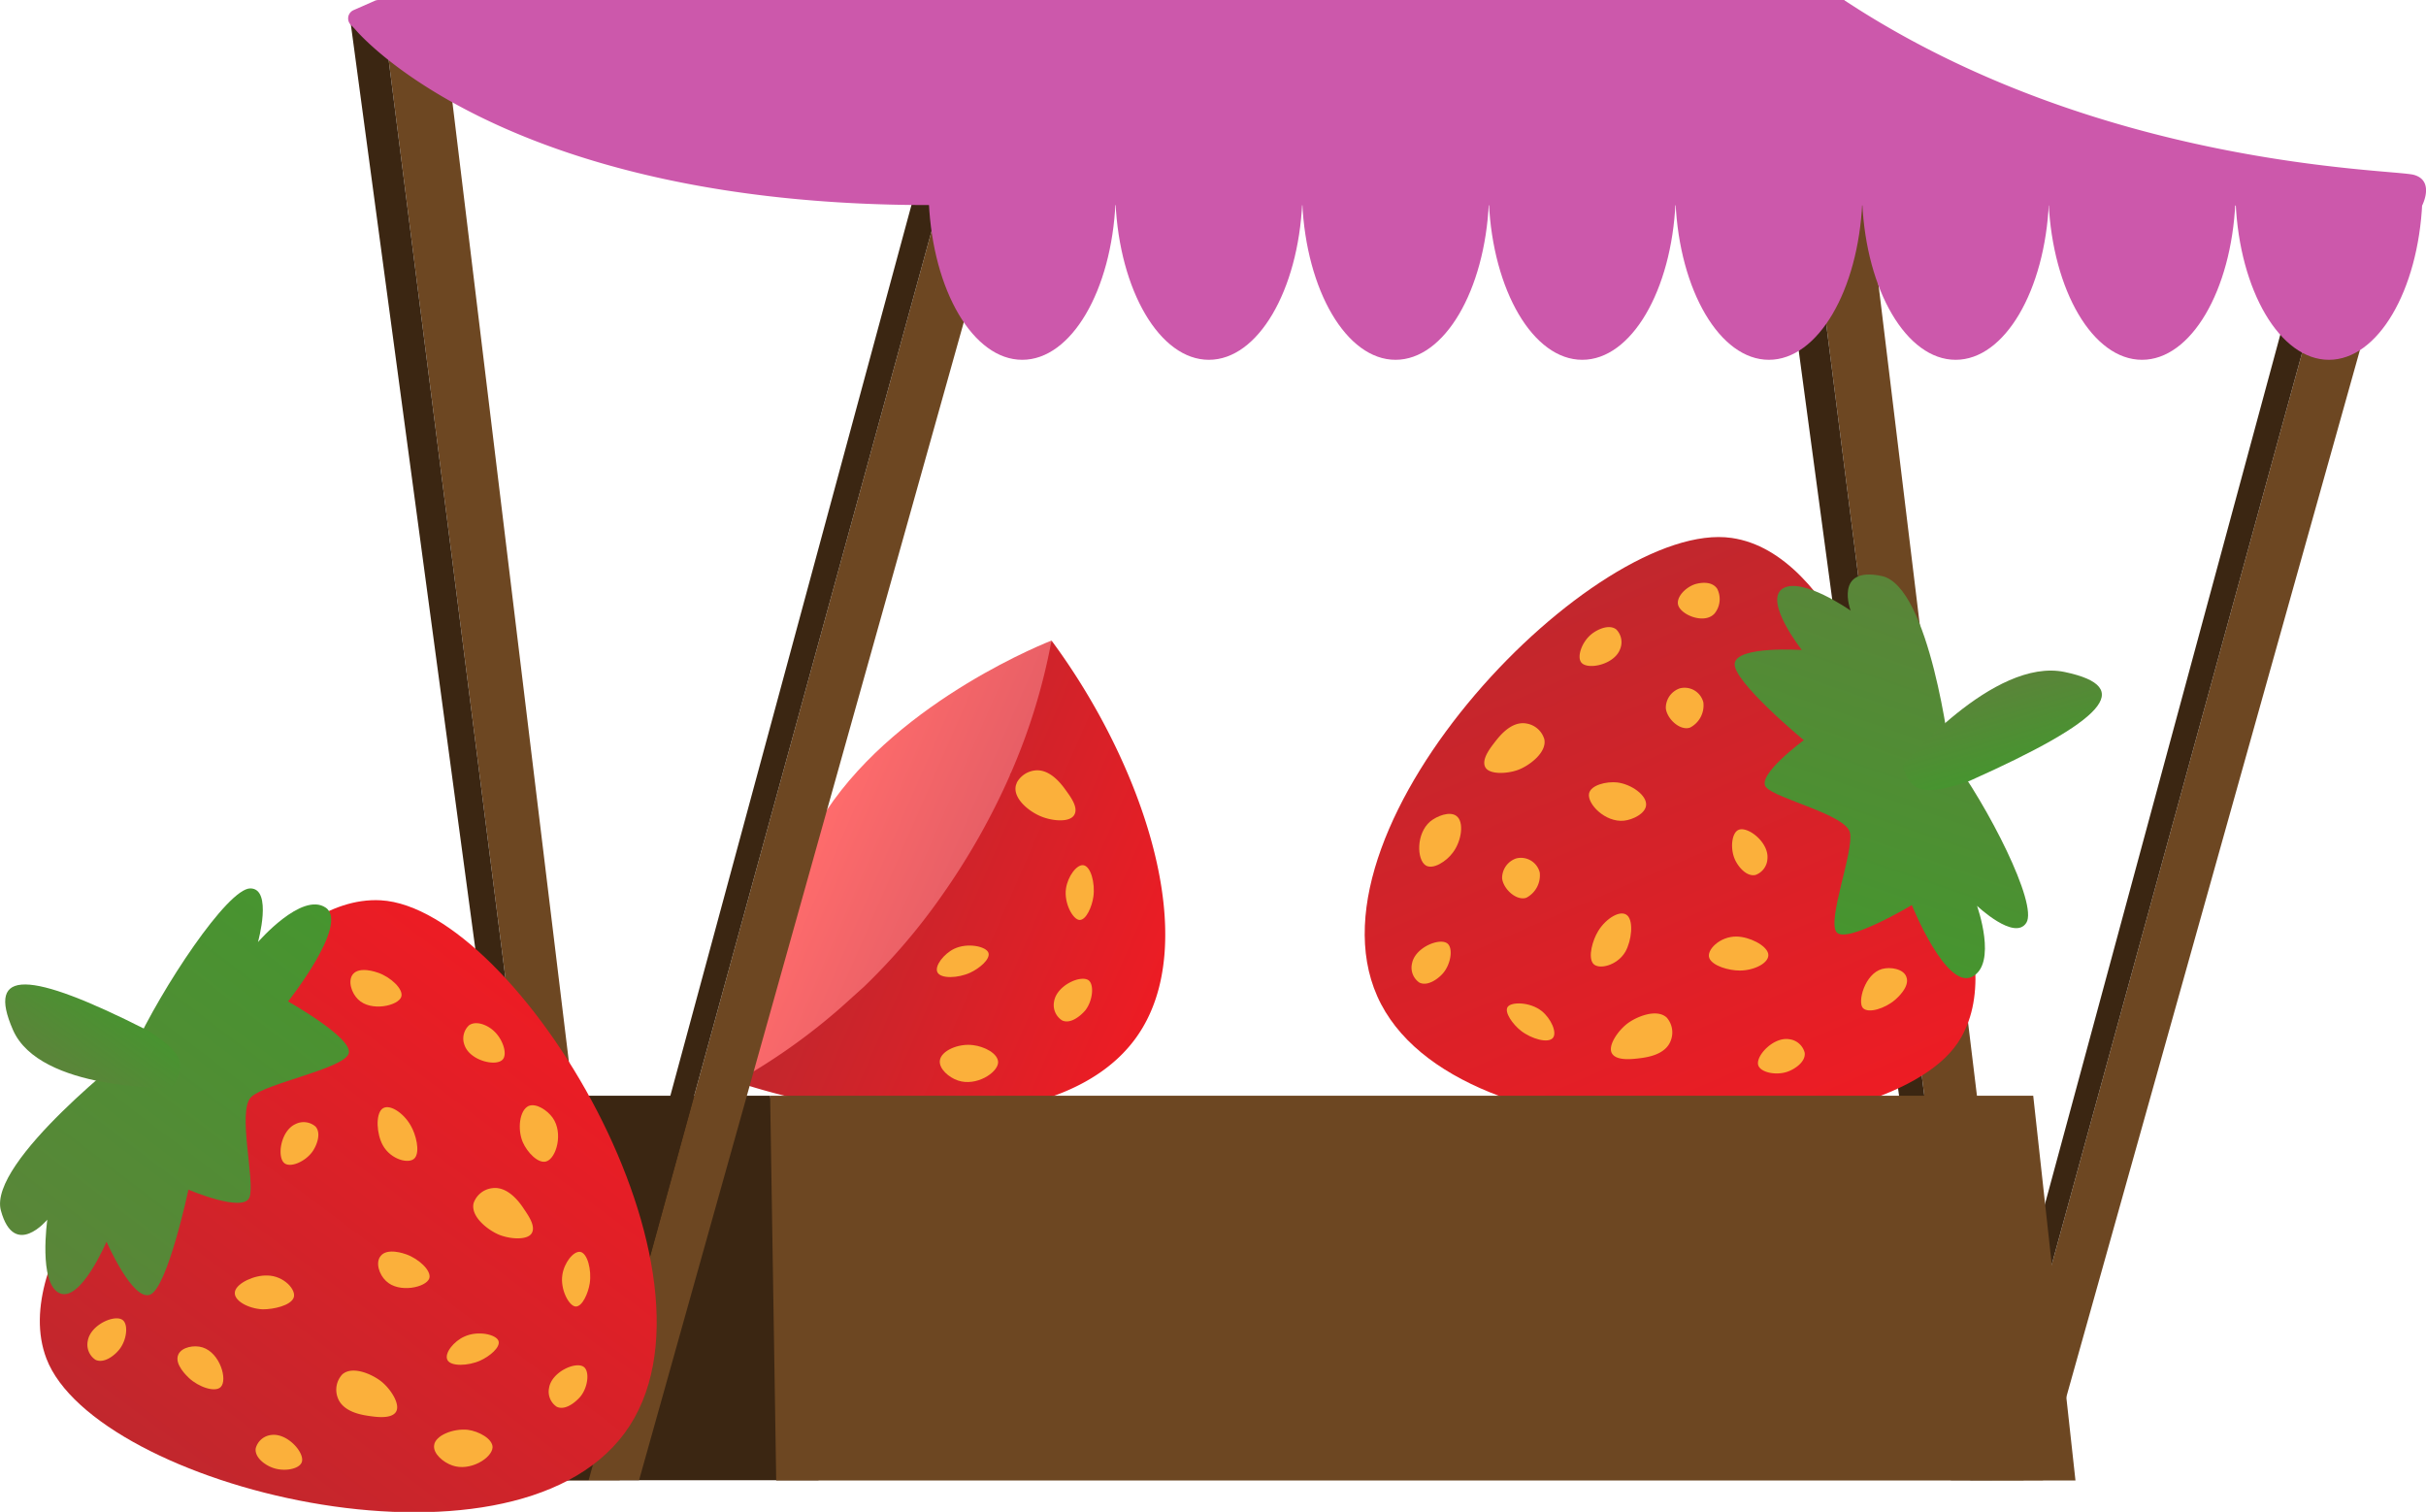 <svg xmlns="http://www.w3.org/2000/svg" xmlns:xlink="http://www.w3.org/1999/xlink" width="267.63" height="166.77" viewBox="0 0 267.63 166.77">
  <defs>
    <style>
      .cls-1 {
        fill: #6d4722;
      }

      .cls-2 {
        fill: #3b2612;
      }

      .cls-3 {
        fill: url(#linear-gradient);
      }

      .cls-4 {
        fill: url(#linear-gradient-2);
      }

      .cls-5 {
        fill: #fbb03b;
      }

      .cls-6 {
        fill: url(#linear-gradient-3);
      }

      .cls-7 {
        fill: url(#linear-gradient-4);
      }

      .cls-8 {
        fill: url(#linear-gradient-5);
      }

      .cls-9 {
        fill: #cc58ab;
      }

      .cls-10 {
        fill: url(#linear-gradient-6);
      }

      .cls-11 {
        fill: url(#linear-gradient-7);
      }

      .cls-12 {
        fill: url(#linear-gradient-8);
      }
    </style>
    <linearGradient id="linear-gradient" x1="89.84" y1="103.51" x2="114.92" y2="103.51" gradientTransform="matrix(0.92, 0.4, -0.4, 0.92, 48.35, -39.56)" gradientUnits="userSpaceOnUse">
      <stop offset="0" stop-color="#ff6c6c"/>
      <stop offset="1" stop-color="#dd5963"/>
    </linearGradient>
    <linearGradient id="linear-gradient-2" x1="93.28" y1="103.51" x2="132.21" y2="103.51" gradientTransform="matrix(0.92, 0.4, -0.4, 0.92, 48.35, -39.56)" gradientUnits="userSpaceOnUse">
      <stop offset="0" stop-color="#c1272d"/>
      <stop offset="1" stop-color="#ed1c24"/>
    </linearGradient>
    <linearGradient id="linear-gradient-3" x1="169.42" y1="107.79" x2="234.35" y2="107.79" gradientTransform="translate(200.23 -131.09) rotate(66.72)" xlink:href="#linear-gradient-2"/>
    <linearGradient id="linear-gradient-4" x1="3157.92" y1="1572.02" x2="3196.85" y2="1572.02" gradientTransform="translate(2726.16 -2411.25) rotate(108.93)" gradientUnits="userSpaceOnUse">
      <stop offset="0" stop-color="#5a8539"/>
      <stop offset="1" stop-color="#46952f"/>
    </linearGradient>
    <linearGradient id="linear-gradient-5" x1="564.62" y1="-277.2" x2="574.19" y2="-277.2" gradientTransform="matrix(0.28, 0.96, -1.66, 0.48, -398.23, -333.14)" xlink:href="#linear-gradient-4"/>
    <linearGradient id="linear-gradient-6" x1="5.38" y1="127.36" x2="70.31" y2="127.36" gradientTransform="matrix(0.62, -0.82, 0.8, 0.6, -81.88, 93.73)" xlink:href="#linear-gradient-2"/>
    <linearGradient id="linear-gradient-7" x1="-5.24" y1="105.5" x2="46.42" y2="105.5" gradientTransform="translate(-75.13 74.02) rotate(-52.79)" xlink:href="#linear-gradient-4"/>
    <linearGradient id="linear-gradient-8" x1="-225.42" y1="-53.78" x2="-215.85" y2="-53.78" gradientTransform="matrix(0.58, -0.81, 1.26, 0.9, 205.59, -16.66)" xlink:href="#linear-gradient-4"/>
  </defs>
  <title>Stand_20</title>
  <g id="Layer_2" data-name="Layer 2">
    <g id="_0" data-name="0">
      <g>
        <g>
          <g>
            <polygon class="cls-1" points="196.95 0.27 203.42 0 223.24 163.28 217.68 163.28 196.95 0.27"/>
            <polygon class="cls-2" points="196.95 0.27 193.48 1.92 215.21 163.28 217.68 163.28 196.95 0.27"/>
          </g>
          <g>
            <polygon class="cls-1" points="259.08 20.27 265.56 20 225.38 163.28 219.81 163.28 259.08 20.27"/>
            <polygon class="cls-2" points="259.08 20.27 255.62 21.91 217.35 163.28 219.81 163.28 259.08 20.27"/>
          </g>
        </g>
        <g>
          <path class="cls-3" d="M116,70.66S99.38,77.05,91.17,89.43s-10,29.89-10,29.89l21.93-6.09,13.7-21.73Z"/>
          <g>
            <path class="cls-4" d="M92.83,111.08a67.63,67.63,0,0,1-11.64,8.24c15.77,5.24,36.45,5.73,44.1-4.8S126,84.13,116,70.66a66.76,66.76,0,0,1-4.46,14.56l0,0a.94.94,0,0,0-.14.33l0,0a76.77,76.77,0,0,1-7.52,13.27,68.43,68.43,0,0,1-8.54,10Z"/>
            <path class="cls-5" d="M103.68,117c-.1.9,1,1.86,2,2.19,2,.68,4.39-.85,4.43-2,0-1-1.55-1.76-2.75-1.9C105.78,115.07,103.81,115.88,103.68,117Z"/>
            <path class="cls-5" d="M117.17,112.56c.9.43,2-.46,2.55-1.1.84-1.07,1-2.82.38-3.32-.87-.64-3.56.57-3.82,2.36A2,2,0,0,0,117.17,112.56Z"/>
            <path class="cls-5" d="M103.41,107.24c.35.75,2.29.67,3.63.05,1-.46,2.24-1.49,2-2.19s-2.29-1.15-3.78-.44C104.11,105.22,103.08,106.56,103.41,107.24Z"/>
            <path class="cls-5" d="M119.52,95.44c.82.12,1.31,2,1.1,3.47-.15,1.08-.78,2.57-1.51,2.57s-1.76-1.85-1.51-3.48C117.79,96.7,118.77,95.33,119.52,95.44Z"/>
            <path class="cls-5" d="M118.51,89.89c-.51.87-2.42.67-3.61.19-1.34-.52-3.19-2-2.83-3.44a.29.29,0,0,1,.05-.13.94.94,0,0,1,.14-.33l0,0A2.63,2.63,0,0,1,114.07,85c1.7-.27,3,1.46,3.5,2.16S119,89.06,118.51,89.89Z"/>
          </g>
        </g>
        <g>
          <path class="cls-6" d="M209.44,84.93c2.33,3.69,12.73,20.78,6.56,30.07-8.25,12.4-55.6,14-64.07-5.12s24.23-52.7,39.1-50.54C202.6,61,208.49,81.51,209.44,84.93Z"/>
          <path class="cls-7" d="M215.13,83.33s-2.23-18.67-7.54-19.79-3.43,3.82-3.43,3.82-5.42-3.81-7.52-2.42,2.13,6.76,2.13,6.76-7.08-.48-7.4,1.45,7.62,8.5,7.62,8.5-5.3,3.89-4.16,5.19,8.78,3,9.25,5-2.56,9.7-1.47,11,8.3-3,8.3-3,3.75,9.32,6.62,7.92.57-7.84.57-7.84,4.14,3.92,5.44,1.87S219.27,88.82,215.13,83.33Z"/>
          <path class="cls-8" d="M209.9,84.47s10-12,17.88-10.34,4.38,5.36-10.48,12c0,0-3.53,1.37-5.28.94S209.9,84.47,209.9,84.47Z"/>
          <path class="cls-5" d="M160.66,90c-.73-.54-2.13,0-2.89.62-1.57,1.35-1.47,4.22-.49,4.84.81.51,2.3-.45,3-1.42C161.26,92.74,161.54,90.63,160.66,90Z"/>
          <path class="cls-5" d="M156.57,108.38c.89.46,2.06-.38,2.6-1,.88-1,1.16-2.77.51-3.3-.84-.68-3.58.42-3.91,2.2A2,2,0,0,0,156.57,108.38Z"/>
          <path class="cls-5" d="M178.3,69.43c-.79-.61-2.09,0-2.73.52-1.06.85-1.65,2.51-1.11,3.15.71.82,3.6.22,4.25-1.46A2,2,0,0,0,178.3,69.43Z"/>
          <path class="cls-5" d="M169.86,96.24a2.14,2.14,0,0,0-2.59-1.55,2.28,2.28,0,0,0-1.56,2.2c.13,1.17,1.57,2.51,2.67,2.14A2.79,2.79,0,0,0,169.86,96.24Z"/>
          <path class="cls-5" d="M187.91,77.48a2.13,2.13,0,0,0-2.59-1.55,2.27,2.27,0,0,0-1.55,2.19c.12,1.18,1.57,2.52,2.67,2.14A2.75,2.75,0,0,0,187.91,77.48Z"/>
          <path class="cls-5" d="M179.54,101c-.73-.72-2.39.31-3.23,1.7-.62,1-1.14,2.85-.57,3.58s2.66.26,3.57-1.3C180,103.74,180.21,101.66,179.54,101Z"/>
          <path class="cls-5" d="M168.4,79.81c-1.69-.3-3,1.41-3.54,2.11s-1.45,1.9-1,2.72,2.41.73,3.62.28,3.21-1.92,2.88-3.4A2.47,2.47,0,0,0,168.4,79.81Z"/>
          <path class="cls-5" d="M189.15,67.67a2.52,2.52,0,0,0,.29-2.72c-.67-1-2.18-.58-2.37-.53-1.1.32-2.21,1.47-1.93,2.35C185.49,67.87,188.07,68.89,189.15,67.67Z"/>
          <path class="cls-5" d="M181.59,88.85c-.1.9-1.44,1.57-2.44,1.68-2.05.21-4.07-1.84-3.85-3,.19-.93,1.91-1.35,3.11-1.22C180,86.51,181.72,87.75,181.59,88.85Z"/>
          <path class="cls-5" d="M193.65,96.52c-1,.2-1.89-.92-2.24-1.67-.57-1.23-.38-3,.39-3.31,1-.43,3.34,1.37,3.18,3.17A2,2,0,0,1,193.65,96.52Z"/>
          <path class="cls-5" d="M199.09,116.13c.12,1-1.08,1.79-1.85,2.07-1.28.47-3,.11-3.27-.68-.34-1,1.67-3.2,3.45-2.88A2,2,0,0,1,199.09,116.13Z"/>
          <path class="cls-5" d="M171.32,114.48c-.51.65-2.38.13-3.55-.79-.86-.68-1.83-2-1.46-2.6s2.48-.59,3.77.44C171.1,112.35,171.79,113.89,171.32,114.48Z"/>
          <path class="cls-5" d="M195.06,105.18c.23,1-1.51,1.88-3.13,1.88-1.2,0-3-.5-3.36-1.37s1.15-2.41,3-2.38C193,103.33,194.84,104.27,195.06,105.18Z"/>
          <path class="cls-5" d="M184.3,114.82c-.61,1.6-2.76,1.84-3.63,1.94-.71.08-2.38.26-2.85-.57s.63-2.43,1.64-3.23,3.3-1.75,4.41-.71A2.48,2.48,0,0,1,184.3,114.82Z"/>
          <path class="cls-5" d="M210.3,107.75c.45,1.08-1.05,2.38-1.24,2.54-1.09.94-2.94,1.55-3.55.9s.19-3.75,2.1-4.3C208.57,106.62,210,106.89,210.3,107.75Z"/>
        </g>
        <g>
          <polygon class="cls-2" points="84.96 120.87 54.3 120.87 51.96 163.28 90.3 163.28 84.96 120.87"/>
          <polygon class="cls-1" points="228.96 163.31 224.3 120.87 84.96 120.87 85.63 163.31 228.96 163.31"/>
        </g>
        <g>
          <g>
            <polygon class="cls-1" points="42.07 0.27 48.54 0 68.36 163.28 62.8 163.28 42.07 0.27"/>
            <polygon class="cls-2" points="42.07 0.27 38.6 1.92 60.33 163.28 62.8 163.28 42.07 0.27"/>
          </g>
          <g>
            <polygon class="cls-1" points="104.2 20.27 110.68 20 70.5 163.28 64.94 163.28 104.2 20.27"/>
            <polygon class="cls-2" points="104.2 20.27 100.74 21.91 62.47 163.28 64.94 163.28 104.2 20.27"/>
          </g>
        </g>
        <g>
          <path class="cls-9" d="M39.15,3.2S55,22.62,102.46,22.62l164.74.06s1.43-2.73-.9-3.39S231.54,18.55,203.42,0H41.76a1.06,1.06,0,0,0-.4.08L39,1.12a1,1,0,0,0-.26,1.66Z"/>
          <g>
            <path class="cls-9" d="M102.47,22.34c.45,9.71,4.88,17.35,10.3,17.35s9.85-7.64,10.29-17.35Z"/>
            <path class="cls-9" d="M123.06,22.34c.45,9.71,4.88,17.35,10.3,17.35s9.85-7.64,10.3-17.35Z"/>
            <path class="cls-9" d="M143.66,22.34c.44,9.71,4.88,17.35,10.29,17.35s9.85-7.64,10.3-17.35Z"/>
            <path class="cls-9" d="M164.25,22.34c.45,9.71,4.88,17.35,10.3,17.35s9.85-7.64,10.29-17.35Z"/>
            <path class="cls-9" d="M184.84,22.34c.45,9.71,4.89,17.35,10.3,17.35s9.85-7.64,10.3-17.35Z"/>
            <path class="cls-9" d="M205.44,22.34c.44,9.71,4.88,17.35,10.3,17.35s9.85-7.64,10.29-17.35Z"/>
            <path class="cls-9" d="M226,22.34c.45,9.71,4.88,17.35,10.3,17.35s9.85-7.64,10.3-17.35Z"/>
            <path class="cls-9" d="M246.63,22.34c.44,9.71,4.88,17.35,10.29,17.35s9.85-7.64,10.3-17.35Z"/>
          </g>
        </g>
        <g>
          <path class="cls-10" d="M18.66,120.55C20.78,116.61,30.75,98.69,42,99.31c15,.83,39.65,41.48,26.91,58.77S10.51,164,5.12,149.86C.93,138.86,16.11,123.14,18.66,120.55Z"/>
          <path class="cls-11" d="M28.46,103.92S30.11,98,27.61,98s-9.8,11-12.89,17.76c0,0-16.1,12.39-14.62,17.78s5.12,1,5.12,1-1,7,1.33,8.1,5.2-5.67,5.2-5.67,2.9,6.63,4.82,5.84,4.22-11.58,4.22-11.58,6.07,2.6,6.73.85-1.38-9.56.19-11.07,10.12-3.1,10.75-4.77-6.68-5.77-6.68-5.77,6.79-8.56,4.15-10.35S28.46,103.92,28.46,103.92Z"/>
          <path class="cls-12" d="M18.94,120s-14.55.38-17.51-6.39,1.71-6.6,14.74,0c0,0,3,1.69,3.57,3.23S18.94,120,18.94,120Z"/>
          <path class="cls-5" d="M47.89,159.44c-.12.9,1,1.87,2,2.21,1.94.7,4.39-.8,4.45-2,0-.95-1.53-1.77-2.73-1.93C50,157.55,48,158.34,47.89,159.44Z"/>
          <path class="cls-5" d="M61.42,155.18c.91.43,2-.44,2.57-1.08.86-1,1.09-2.8.42-3.31-.86-.66-3.56.53-3.84,2.32A2,2,0,0,0,61.42,155.18Z"/>
          <path class="cls-5" d="M10.54,150c.91.43,2.05-.44,2.57-1.08.86-1,1.09-2.8.42-3.31-.87-.66-3.57.53-3.85,2.32A2,2,0,0,0,10.54,150Z"/>
          <path class="cls-5" d="M28.21,159.76c-.14,1,1,1.82,1.8,2.12,1.26.5,3,.2,3.28-.59.37-1-1.57-3.24-3.36-3A2,2,0,0,0,28.21,159.76Z"/>
          <path class="cls-5" d="M49.35,150c.35.75,2.29.69,3.64.08,1-.45,2.25-1.46,2-2.17s-2.28-1.17-3.77-.47C50.08,147.94,49,149.26,49.35,150Z"/>
          <path class="cls-5" d="M25.93,142.43c-.27,1,1.44,1.93,3.06,2,1.2,0,3.05-.41,3.4-1.27s-1.08-2.44-2.89-2.46C28.06,140.64,26.17,141.52,25.93,142.43Z"/>
          <path class="cls-5" d="M37.25,154.16c.57,1.62,2.71,1.93,3.58,2.05.7.1,2.37.33,2.86-.48s-.55-2.45-1.55-3.28-3.24-1.85-4.38-.84A2.48,2.48,0,0,0,37.25,154.16Z"/>
          <path class="cls-5" d="M19.67,149.42c-.48,1.07,1,2.41,1.17,2.58,1.06,1,2.89,1.63,3.51,1,.78-.78-.07-3.76-2-4.37C21.44,148.34,20.05,148.58,19.67,149.42Z"/>
          <path class="cls-5" d="M58.31,122c.84-.35,2.08.48,2.66,1.3,1.19,1.68.41,4.45-.69,4.81-.9.3-2.12-1-2.6-2.1C57.06,124.59,57.3,122.47,58.31,122Z"/>
          <path class="cls-5" d="M34.81,124.27c.66.75.13,2.09-.34,2.76-.79,1.11-2.41,1.8-3.08,1.29-.86-.65-.45-3.57,1.2-4.32A2,2,0,0,1,34.81,124.27Z"/>
          <path class="cls-5" d="M51.73,113.11c.81-.59,2.09,0,2.72.59,1,.88,1.57,2.56,1,3.18-.73.8-3.6.12-4.2-1.58A2,2,0,0,1,51.73,113.11Z"/>
          <path class="cls-5" d="M64,138.09c.81.13,1.28,2,1.06,3.47-.17,1.08-.81,2.57-1.54,2.56s-1.74-1.87-1.48-3.5C62.23,139.33,63.23,138,64,138.09Z"/>
          <path class="cls-5" d="M42.12,122.35c.75-.7,2.38.38,3.18,1.79.59,1,1.06,2.88.46,3.6s-2.66.18-3.53-1.41C41.54,125.07,41.44,123,42.12,122.35Z"/>
          <path class="cls-5" d="M54.27,131.07c1.7-.26,3,1.49,3.47,2.2s1.4,1.95.92,2.76-2.43.66-3.63.16-3.15-2-2.78-3.48A2.47,2.47,0,0,1,54.27,131.07Z"/>
          <path class="cls-5" d="M38.92,107.48c.72-.92,2.59-.25,2.82-.17,1.36.48,2.79,1.8,2.53,2.64-.32,1-3.36,1.69-4.77.29C38.78,109.55,38.35,108.21,38.92,107.48Z"/>
          <path class="cls-5" d="M42,138.54c.72-.92,2.59-.26,2.83-.17,1.35.48,2.79,1.79,2.53,2.64-.33,1-3.36,1.68-4.78.29C41.83,140.6,41.39,139.26,42,138.54Z"/>
        </g>
      </g>
    </g>
  </g>
</svg>
